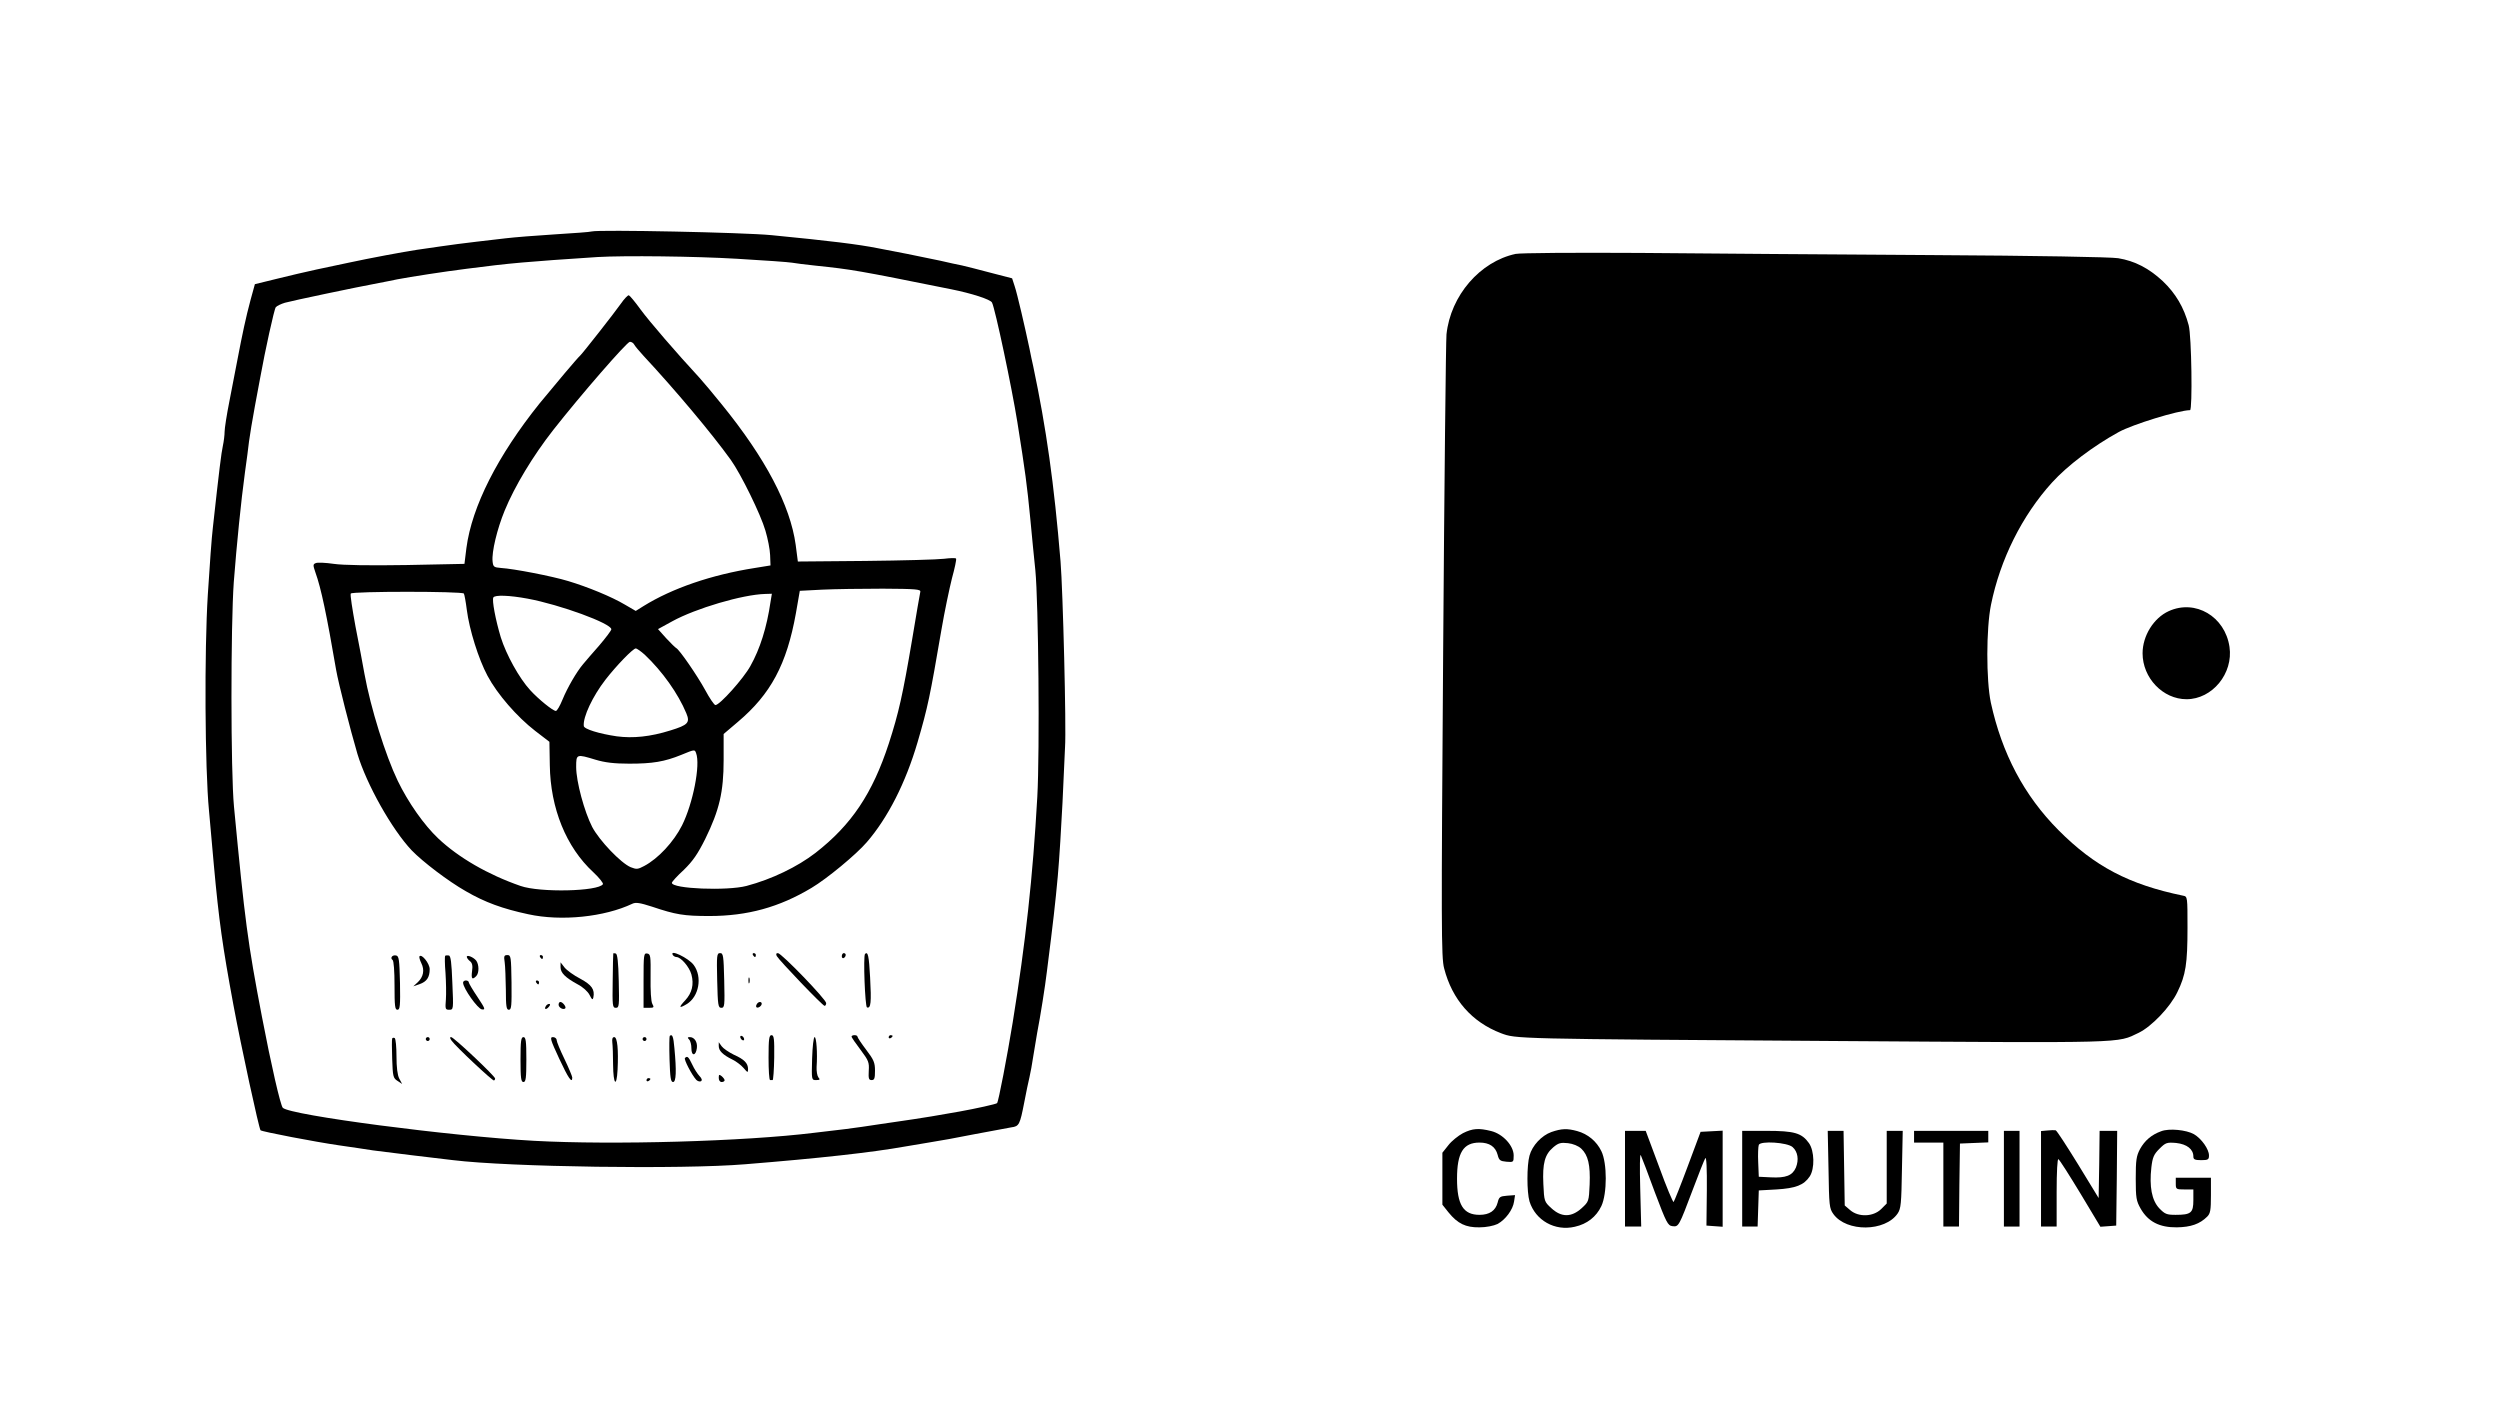 <?xml version="1.0" standalone="no"?>
<!DOCTYPE svg PUBLIC "-//W3C//DTD SVG 20010904//EN"
 "http://www.w3.org/TR/2001/REC-SVG-20010904/DTD/svg10.dtd">
<svg version="1.0" xmlns="http://www.w3.org/2000/svg"
 width="1280pt" height="719pt" viewBox="0 0 1280 719"
 preserveAspectRatio="xMidYMid meet">

<g transform="translate(0,719) scale(0.1,-0.1)"
fill="#000000" stroke="none">
<path d="M3030 6005 c-8 -3 -94 -9 -190 -15 -96 -6 -209 -15 -250 -20 -259
-30 -248 -29 -455 -59 -67 -10 -244 -43 -350 -66 -38 -8 -113 -24 -165 -35
-52 -11 -144 -33 -205 -48 l-110 -27 -22 -80 c-24 -89 -43 -179 -67 -305 -9
-47 -27 -142 -41 -212 -14 -70 -25 -141 -25 -158 0 -17 -4 -50 -9 -73 -8 -37
-18 -117 -51 -417 -6 -47 -17 -202 -26 -345 -18 -286 -15 -889 6 -1105 6 -63
17 -189 25 -280 26 -284 44 -412 100 -715 40 -215 131 -634 139 -642 6 -7 283
-60 401 -77 61 -9 139 -20 175 -26 36 -5 126 -16 200 -25 74 -9 169 -20 210
-25 285 -35 1173 -48 1495 -21 383 31 646 60 820 91 28 5 84 14 125 21 41 6
145 25 230 42 85 16 170 32 188 35 40 5 44 14 66 127 9 50 22 108 27 130 5 22
14 69 19 105 6 36 15 90 20 120 17 88 41 239 50 315 33 260 43 348 56 490 8
88 18 257 24 375 5 118 11 247 13 285 7 98 -11 805 -23 950 -33 400 -73 682
-140 1000 -5 22 -14 63 -19 90 -23 109 -63 282 -76 320 l-13 40 -108 28 c-60
16 -127 33 -149 38 -22 4 -71 15 -110 24 -38 8 -115 24 -170 35 -55 11 -122
24 -150 29 -100 20 -247 38 -545 67 -143 14 -882 29 -920 19z m745 -140 c138
-8 264 -17 280 -20 17 -3 71 -10 120 -15 189 -20 208 -23 695 -121 105 -21
201 -52 209 -68 16 -30 102 -437 130 -613 41 -258 49 -318 66 -493 8 -88 20
-207 26 -265 16 -164 23 -924 10 -1160 -23 -412 -60 -746 -126 -1155 -28 -172
-73 -407 -80 -413 -4 -5 -109 -28 -192 -43 -136 -24 -173 -30 -233 -39 -36 -5
-112 -17 -170 -25 -58 -9 -140 -21 -182 -26 -43 -5 -115 -14 -160 -19 -356
-44 -1029 -63 -1433 -41 -432 24 -1249 131 -1287 169 -12 12 -60 221 -107 467
-73 381 -87 488 -143 1075 -17 177 -17 928 -1 1150 15 194 37 413 57 560 8 58
18 130 21 160 4 30 17 111 30 180 13 69 25 136 28 150 24 133 71 348 79 357 6
7 27 17 47 23 35 10 367 80 481 101 30 6 73 14 95 19 69 13 236 39 355 54 223
29 306 36 670 60 137 8 497 4 715 -9z"/>
<path d="M3178 5634 c-30 -43 -194 -252 -207 -264 -15 -13 -135 -156 -208
-245 -215 -268 -347 -528 -375 -741 l-10 -81 -297 -6 c-188 -3 -324 -1 -372 6
-41 6 -83 8 -92 4 -15 -6 -15 -10 -2 -48 29 -80 58 -219 106 -499 12 -69 72
-304 109 -430 47 -156 176 -386 278 -494 56 -58 187 -158 277 -209 98 -57 189
-90 320 -118 169 -37 390 -14 533 54 17 8 38 5 100 -15 122 -41 163 -48 294
-48 195 0 358 45 523 144 79 47 229 171 283 234 108 125 199 304 260 512 53
182 63 231 122 575 16 94 41 212 54 264 14 51 24 97 21 101 -2 4 -30 3 -62 -1
-32 -4 -213 -9 -403 -11 l-345 -3 -11 85 c-28 203 -154 443 -379 720 -42 52
-93 113 -113 135 -122 132 -257 289 -302 350 -28 39 -55 71 -60 73 -5 2 -24
-18 -42 -44z m69 -208 c4 -8 26 -34 48 -58 163 -175 350 -398 447 -533 52 -73
153 -279 177 -362 12 -40 23 -96 24 -125 l2 -53 -80 -13 c-223 -35 -423 -104
-570 -195 l-40 -25 -55 32 c-69 41 -191 91 -291 121 -82 25 -278 63 -344 67
-37 3 -40 6 -43 34 -5 48 23 165 62 260 51 124 144 279 249 413 139 177 377
451 392 451 8 0 18 -6 22 -14z m1465 -1266 c-2 -8 -21 -118 -42 -245 -48 -284
-69 -376 -119 -531 -84 -257 -191 -417 -376 -561 -92 -71 -224 -135 -353 -169
-99 -26 -382 -15 -382 16 0 5 27 35 61 66 47 46 71 81 110 159 72 147 94 240
94 404 l0 133 73 62 c168 142 250 294 297 556 l20 115 115 6 c63 3 203 5 310
5 168 -1 195 -3 192 -16z m-2337 -9 c3 -5 10 -43 15 -83 13 -102 60 -252 106
-338 50 -94 151 -210 244 -282 l73 -56 2 -119 c3 -222 84 -421 223 -549 30
-28 52 -56 49 -61 -23 -37 -322 -44 -422 -9 -167 58 -317 145 -421 243 -73 69
-154 184 -208 296 -62 129 -138 371 -170 547 -8 47 -29 156 -46 243 -16 88
-28 163 -24 168 7 12 571 12 579 0z m1570 -43 c-19 -131 -54 -241 -103 -328
-35 -64 -157 -200 -179 -200 -6 0 -30 35 -53 78 -40 73 -132 207 -148 214 -4
2 -27 24 -51 50 l-42 47 73 40 c120 66 360 137 476 140 l34 1 -7 -42z m-1244
17 c167 -31 429 -127 429 -157 0 -6 -28 -43 -62 -83 -35 -39 -72 -83 -83 -96
-33 -39 -80 -120 -105 -181 -13 -32 -28 -58 -34 -58 -15 0 -89 60 -131 106
-57 62 -123 182 -151 271 -27 90 -46 191 -38 204 8 14 83 11 175 -6z m600
-287 c90 -85 171 -199 213 -300 20 -48 9 -60 -82 -88 -102 -32 -191 -41 -274
-30 -89 13 -168 37 -169 53 -5 46 46 153 111 237 55 71 141 160 155 160 6 0
27 -15 46 -32z m263 -504 c23 -60 -16 -258 -72 -370 -43 -85 -122 -170 -194
-208 -32 -17 -39 -18 -69 -6 -50 21 -160 136 -197 206 -40 78 -82 232 -82 307
0 67 1 67 100 37 47 -14 94 -20 172 -20 119 0 180 10 266 45 70 29 69 28 76 9z"/>
<path d="M3140 2308 c-1 -1 -2 -65 -3 -141 -2 -126 -1 -137 16 -137 17 0 18
10 15 137 -2 98 -7 138 -15 141 -7 2 -13 2 -13 0z"/>
<path d="M3295 2170 l0 -140 28 0 c25 0 27 2 17 20 -7 12 -10 69 -9 138 1 107
0 117 -17 120 -18 3 -19 -6 -19 -138z"/>
<path d="M3445 2300 c3 -5 12 -10 18 -10 23 0 66 -50 77 -89 14 -52 3 -95 -32
-133 -35 -37 -32 -43 8 -19 63 38 81 139 36 200 -26 36 -127 84 -107 51z"/>
<path d="M3672 2170 c3 -127 5 -140 21 -140 17 0 18 10 15 140 -3 128 -5 140
-21 140 -17 0 -18 -10 -15 -140z"/>
<path d="M3855 2300 c3 -5 8 -10 11 -10 2 0 4 5 4 10 0 6 -5 10 -11 10 -5 0
-7 -4 -4 -10z"/>
<path d="M3977 2295 c13 -23 235 -255 245 -255 4 0 8 6 8 14 0 19 -229 256
-247 256 -9 0 -11 -5 -6 -15z"/>
<path d="M4310 2294 c0 -8 5 -12 10 -9 6 3 10 10 10 16 0 5 -4 9 -10 9 -5 0
-10 -7 -10 -16z"/>
<path d="M4429 2306 c-10 -10 0 -271 10 -274 20 -7 23 27 16 153 -6 111 -11
135 -26 121z"/>
<path d="M2006 2291 c-4 -5 -2 -12 4 -16 6 -4 10 -57 10 -131 0 -105 2 -124
15 -124 13 0 15 20 13 137 -3 119 -5 138 -20 141 -9 2 -19 -1 -22 -7z"/>
<path d="M2148 2294 c-3 -3 1 -19 9 -35 18 -36 11 -71 -19 -99 l-22 -20 32 11
c37 13 52 35 52 77 0 28 -40 79 -52 66z"/>
<path d="M2279 2296 c-2 -3 -2 -42 2 -88 3 -46 4 -107 2 -135 -4 -49 -3 -53
17 -53 22 0 22 2 16 138 -4 104 -8 138 -18 140 -8 1 -16 1 -19 -2z"/>
<path d="M2390 2291 c0 -5 7 -15 16 -22 12 -9 15 -24 11 -51 -5 -39 0 -47 21
-26 16 16 15 60 0 80 -15 18 -48 31 -48 19z"/>
<path d="M2584 2263 c3 -21 5 -84 6 -140 0 -86 3 -103 15 -103 14 0 15 20 14
140 -2 131 -3 140 -21 140 -17 0 -19 -5 -14 -37z"/>
<path d="M2765 2290 c3 -5 8 -10 11 -10 2 0 4 5 4 10 0 6 -5 10 -11 10 -5 0
-7 -4 -4 -10z"/>
<path d="M2870 2238 c0 -29 24 -53 88 -88 27 -14 53 -38 61 -55 12 -24 16 -26
19 -12 8 41 -8 64 -67 96 -33 17 -69 43 -81 58 l-20 26 0 -25z"/>
<path d="M3832 2170 c0 -14 2 -19 5 -12 2 6 2 18 0 25 -3 6 -5 1 -5 -13z"/>
<path d="M2371 2158 c1 -29 75 -133 96 -136 20 -3 17 4 -22 63 -25 37 -45 71
-45 76 0 5 -7 9 -15 9 -8 0 -15 -6 -14 -12z"/>
<path d="M2745 2160 c3 -5 8 -10 11 -10 2 0 4 5 4 10 0 6 -5 10 -11 10 -5 0
-7 -4 -4 -10z"/>
<path d="M2860 2046 c0 -15 24 -28 34 -19 7 7 -13 33 -25 33 -5 0 -9 -6 -9
-14z"/>
<path d="M3875 2049 c-4 -6 -5 -13 -2 -16 7 -7 27 6 27 18 0 12 -17 12 -25 -2z"/>
<path d="M2795 2039 c-11 -17 1 -21 15 -4 8 9 8 15 2 15 -6 0 -14 -5 -17 -11z"/>
<path d="M3429 1886 c-2 -2 -3 -56 -1 -120 3 -93 6 -116 18 -116 16 0 18 57 7
173 -5 60 -11 75 -24 63z"/>
<path d="M3790 1881 c0 -5 5 -13 10 -16 6 -3 10 -2 10 4 0 5 -4 13 -10 16 -5
3 -10 2 -10 -4z"/>
<path d="M3935 1775 c0 -63 3 -115 8 -115 4 0 10 0 13 0 3 0 7 52 8 115 1 96
-1 115 -14 115 -12 0 -15 -19 -15 -115z"/>
<path d="M4360 1883 c0 -5 21 -35 46 -68 41 -55 45 -64 42 -108 -2 -39 0 -47
15 -47 14 0 17 9 17 48 0 41 -6 56 -45 107 -25 33 -45 63 -45 68 0 4 -7 7 -15
7 -8 0 -15 -3 -15 -7z"/>
<path d="M4550 1879 c0 -5 5 -7 10 -4 6 3 10 8 10 11 0 2 -4 4 -10 4 -5 0 -10
-5 -10 -11z"/>
<path d="M2008 1873 c-2 -5 -2 -52 0 -105 3 -89 5 -98 27 -112 l24 -16 -15 28
c-9 17 -14 58 -14 114 0 48 -4 89 -9 93 -5 3 -11 2 -13 -2z"/>
<path d="M2180 1870 c0 -5 5 -10 10 -10 6 0 10 5 10 10 0 6 -4 10 -10 10 -5 0
-10 -4 -10 -10z"/>
<path d="M2312 1862 c21 -30 210 -207 217 -204 3 1 6 5 6 10 0 12 -212 212
-225 212 -8 0 -7 -5 2 -18z"/>
<path d="M2665 1765 c0 -96 3 -115 15 -115 12 0 15 19 15 115 0 96 -3 115 -15
115 -12 0 -15 -19 -15 -115z"/>
<path d="M2863 1770 c47 -101 67 -130 67 -97 0 6 -18 49 -40 95 -22 45 -40 89
-40 97 0 8 -9 15 -19 15 -17 0 -13 -13 32 -110z"/>
<path d="M3135 1853 c2 -16 4 -67 4 -115 1 -101 18 -119 23 -25 5 102 -1 167
-17 167 -9 0 -12 -9 -10 -27z"/>
<path d="M3290 1870 c0 -5 5 -10 10 -10 6 0 10 5 10 10 0 6 -4 10 -10 10 -5 0
-10 -4 -10 -10z"/>
<path d="M3528 1868 c7 -7 12 -27 12 -46 0 -41 23 -39 28 2 4 31 -13 56 -36
56 -12 0 -13 -3 -4 -12z"/>
<path d="M4158 1770 c-3 -110 -3 -110 21 -110 19 0 21 3 11 14 -6 8 -10 32 -9
53 5 71 -1 153 -10 153 -6 0 -11 -50 -13 -110z"/>
<path d="M3680 1834 c0 -24 21 -45 70 -69 19 -9 45 -29 57 -43 21 -25 23 -25
23 -6 0 30 -19 50 -73 74 -26 13 -54 32 -62 43 l-15 21 0 -20z"/>
<path d="M3507 1773 c-7 -6 35 -87 58 -112 7 -7 18 -10 24 -7 7 5 5 14 -8 27
-10 11 -27 37 -37 59 -19 40 -25 45 -37 33z"/>
<path d="M3680 1671 c0 -12 6 -21 15 -21 8 0 15 4 15 9 0 5 -7 14 -15 21 -13
10 -15 9 -15 -9z"/>
<path d="M3310 1659 c0 -5 5 -7 10 -4 6 3 10 8 10 11 0 2 -4 4 -10 4 -5 0 -10
-5 -10 -11z"/>
<path d="M7760 5890 c-182 -39 -333 -213 -354 -412 -3 -29 -11 -757 -17 -1618
-10 -1420 -10 -1572 5 -1628 41 -160 142 -275 291 -332 79 -29 50 -29 1712
-40 1508 -10 1440 -12 1553 42 66 32 161 131 198 208 43 88 52 145 52 331 0
156 0 159 -22 163 -277 57 -454 150 -638 335 -177 178 -290 393 -347 654 -24
115 -24 378 1 501 47 231 158 455 312 625 79 87 211 187 342 259 71 39 304
111 365 112 13 0 8 381 -7 435 -24 91 -67 163 -132 225 -72 67 -144 104 -229
118 -36 6 -422 13 -955 16 -492 3 -1163 8 -1490 11 -352 2 -613 0 -640 -5z"/>
<path d="M11104 4061 c-77 -35 -134 -126 -134 -216 0 -126 104 -235 225 -235
132 0 240 132 220 268 -23 156 -175 245 -311 183z"/>
<path d="M7490 1388 c-24 -13 -58 -40 -74 -61 l-31 -39 0 -133 0 -133 31 -39
c47 -58 88 -78 159 -77 35 0 73 8 92 17 41 22 79 73 85 115 l5 33 -41 -3 c-36
-3 -41 -6 -48 -35 -11 -42 -42 -63 -93 -63 -83 0 -115 52 -115 185 0 133 32
185 115 185 51 0 82 -21 93 -63 7 -28 13 -32 45 -35 36 -3 37 -3 37 32 0 50
-55 110 -115 125 -64 16 -95 14 -145 -11z"/>
<path d="M7943 1394 c-50 -18 -98 -69 -112 -121 -14 -50 -14 -186 0 -234 30
-97 130 -154 232 -130 63 14 110 51 136 106 30 64 30 220 0 281 -24 50 -69 88
-124 103 -51 14 -80 13 -132 -5z m153 -85 c35 -33 47 -83 43 -183 -4 -87 -4
-88 -41 -122 -52 -47 -103 -48 -155 0 -36 33 -37 35 -41 123 -5 107 7 152 51
189 26 22 38 25 75 21 26 -3 53 -14 68 -28z"/>
<path d="M10483 1402 l-33 -3 0 -245 0 -244 40 0 40 0 0 176 c0 107 4 173 9
169 6 -3 56 -82 113 -176 l102 -170 41 3 40 3 3 243 2 242 -45 0 -45 0 -2
-172 -3 -172 -105 172 c-58 94 -109 173 -115 175 -5 1 -25 1 -42 -1z"/>
<path d="M11065 1398 c-50 -18 -84 -48 -108 -91 -19 -36 -22 -57 -22 -152 0
-99 3 -114 25 -153 38 -67 97 -97 185 -96 72 1 118 17 156 55 16 16 19 33 19
109 l0 90 -90 0 -90 0 0 -30 c0 -29 2 -30 45 -30 l45 0 0 -55 c0 -65 -12 -75
-91 -75 -46 0 -55 4 -84 34 -38 41 -51 110 -40 209 6 52 13 67 41 95 32 32 38
34 86 30 55 -6 88 -32 88 -69 0 -15 7 -19 40 -19 35 0 40 3 40 24 0 32 -38 86
-77 109 -39 22 -127 31 -168 15z"/>
<path d="M8320 1155 l0 -245 41 0 42 0 -5 193 c-3 113 -2 184 3 172 5 -11 38
-96 72 -190 59 -156 66 -170 90 -173 32 -4 33 -1 104 187 30 80 59 153 64 161
6 9 9 -52 8 -165 l-2 -180 41 -3 42 -3 0 246 0 246 -57 -3 -56 -3 -66 -177
c-36 -97 -69 -179 -72 -182 -3 -4 -37 77 -74 179 l-69 185 -53 0 -53 0 0 -245z"/>
<path d="M8920 1155 l0 -245 40 0 39 0 3 93 3 92 90 5 c99 6 141 22 171 67 26
40 24 130 -4 170 -37 52 -75 63 -216 63 l-126 0 0 -245z m258 162 c27 -24 33
-65 17 -105 -18 -41 -51 -54 -129 -50 l-61 3 -3 74 c-2 41 0 81 3 89 8 22 146
13 173 -11z"/>
<path d="M9362 1203 c3 -186 4 -200 25 -229 67 -93 265 -91 329 3 17 25 19 51
22 226 l4 197 -41 0 -41 0 0 -186 0 -186 -29 -29 c-40 -39 -115 -42 -158 -5
l-28 24 -3 191 -3 191 -40 0 -41 0 4 -197z"/>
<path d="M9800 1370 l0 -30 75 0 75 0 0 -215 0 -215 40 0 40 0 2 213 3 212 73
3 72 3 0 29 0 30 -190 0 -190 0 0 -30z"/>
<path d="M10260 1155 l0 -245 40 0 40 0 0 245 0 245 -40 0 -40 0 0 -245z"/>
</g>
</svg>
